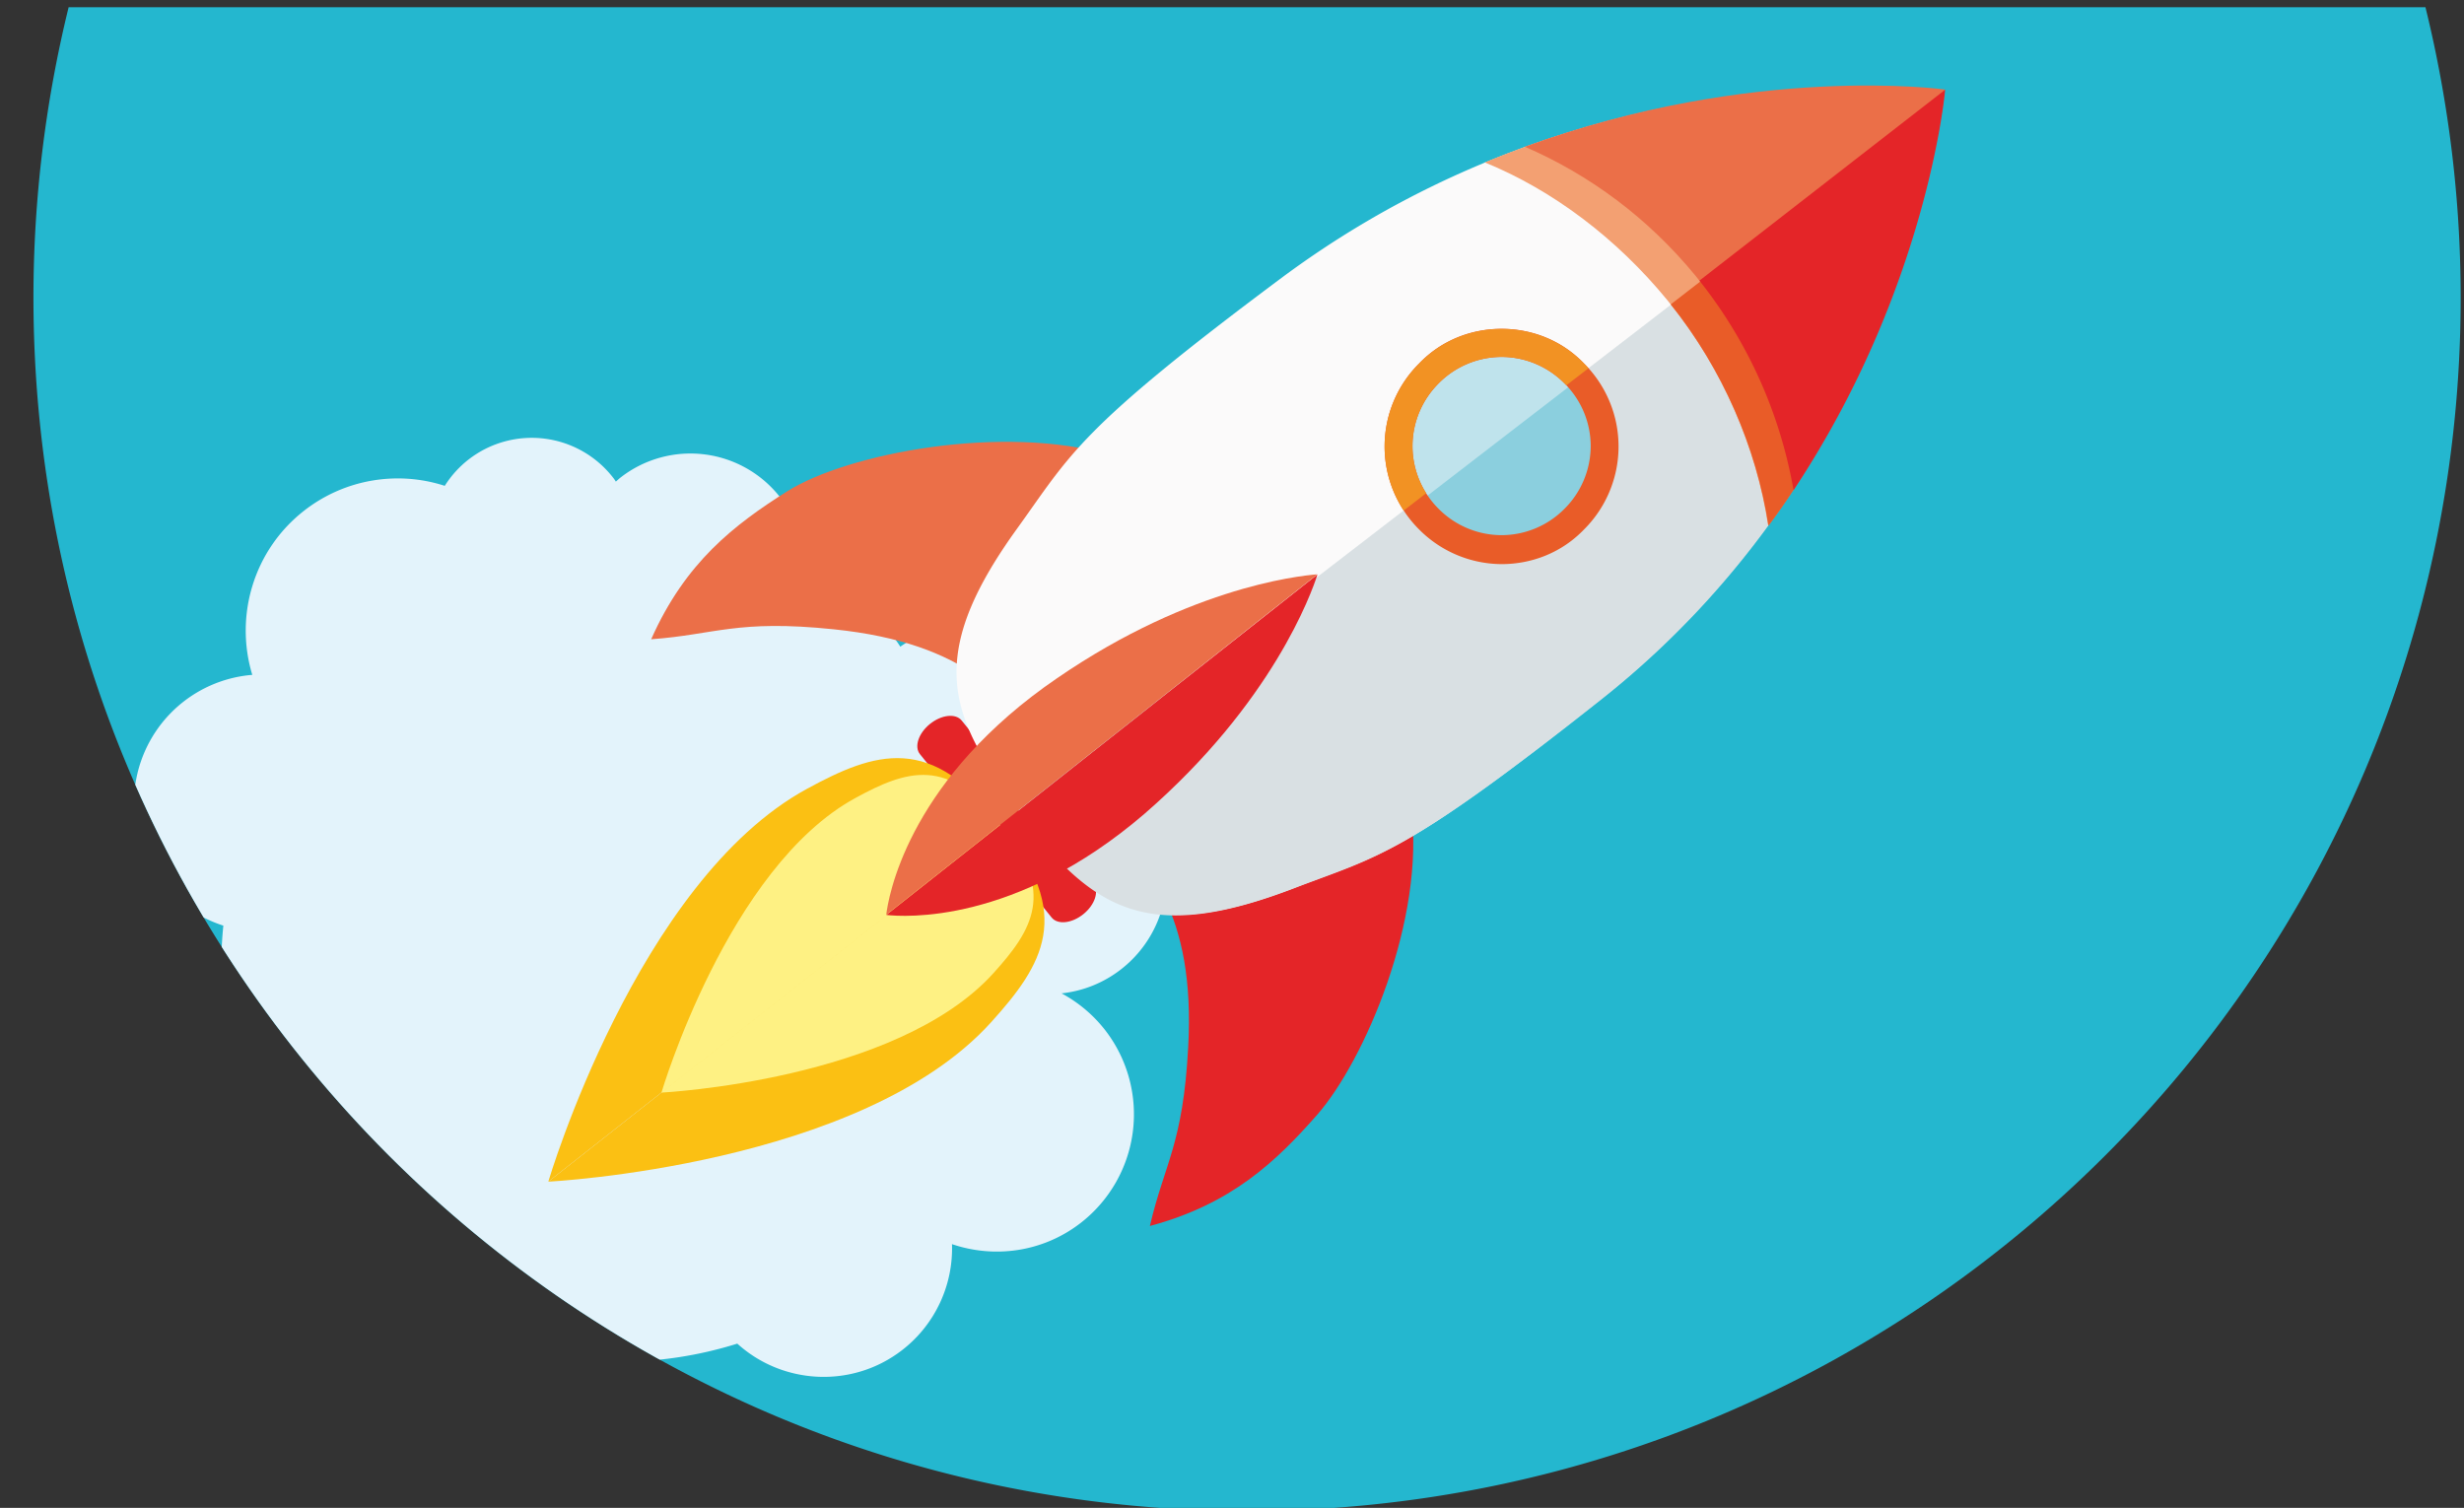 <svg xmlns="http://www.w3.org/2000/svg" xmlns:xlink="http://www.w3.org/1999/xlink" width="134" height="82"><rect width="100%" height="100%" fill="#333333" stroke="none"/><path fill="#24B7CF" d="M3.732.395a66.199 66.199 0 0 0-1.913 15.773c0 36.452 29.55 66.001 65.997 66.001 36.457 0 66.003-29.55 66.003-66.001A66.22 66.22 0 0 0 131.904.394H3.732z"/><defs><path id="a" d="M3.733.395a66.156 66.156 0 0 0-1.914 15.774c0 36.452 29.55 66.001 65.997 66.001 36.457 0 66.003-29.55 66.003-66.001A66.22 66.22 0 0 0 131.904.395H3.733z"/></defs><clipPath id="b"><use xlink:href="#a" overflow="visible"/></clipPath><path clip-path="url(#b)" fill="#E3F3FB" d="M16.54 65.671a21.493 21.493 0 0 1-4.394-15.334 6.97 6.97 0 0 1-3.4-2.38A7 7 0 0 1 13.72 36.7c-.968-3.193.055-6.791 2.852-8.954a8.276 8.276 0 0 1 7.615-1.325 5.59 5.59 0 0 1 1.307-1.441 5.6 5.6 0 0 1 7.856 1.006c.053.066.096.134.142.204.093-.08.178-.162.276-.237a6.186 6.186 0 0 1 8.674 1.111 6.173 6.173 0 0 1 1.12 5.223 6.169 6.169 0 0 1 5.4 2.881 4.893 4.893 0 0 1 7.235 6.125 6.42 6.42 0 0 1 5.906 2.434 6.414 6.414 0 0 1-1.155 9 6.351 6.351 0 0 1-3.216 1.294 7.506 7.506 0 0 1 2.376 2.008 7.474 7.474 0 0 1-1.342 10.48c-2.063 1.597-4.698 1.931-6.994 1.15a6.989 6.989 0 0 1-2.708 5.76c-2.723 2.104-6.502 1.883-8.968-.35-8.379 2.629-17.869-.041-23.556-7.398z"/><path fill="#EB6F48" d="M60.459 24.759c-5.9-1.73-14.36-.115-17.654 1.963-2.869 1.813-5.531 3.849-7.392 8.042 3.5-.254 4.652-1.086 9.923-.542 3.665.378 6.048 1.319 7.83 2.56 1.092-4.294 5.975-9.775 7.293-12.023z"/><path fill="#E42528" d="M76.743 43.912c.785 6.095-2.55 13.784-5.111 16.711-2.241 2.551-4.672 4.864-9.098 6.048.798-3.419 1.802-4.428 2.084-9.724.201-3.68-.356-6.18-1.301-8.136 8.929-2.032 10.788-3.506 13.426-4.899zM50.574 39.37c-.625.505-.868 1.242-.543 1.644l7.161 8.884c.327.403 1.099.321 1.726-.186.625-.504.869-1.24.543-1.648l-7.163-8.882c-.328-.4-1.097-.317-1.724.188z"/><path fill="#FBFAFA" d="M69.751 15.069c17.196-12.751 35.915-10.11 35.915-10.11-.01.282-1.829 19.637-18.413 32.909-10.896 8.674-12.159 8.608-16.84 10.41-7.453 2.873-10.538 1.401-14.229-3.21a60.234 60.234 0 0 1-.691-.885l.041-.035c-.218-.278-.442-.57-.666-.874-3.517-4.743-4.227-8.059.452-14.538 2.933-4.062 3.266-5.347 14.431-13.667z"/><path fill="#D9E0E3" d="M55.298 43.959l50.38-38.792c-.113 1.231-2.309 19.913-18.496 32.795-10.916 8.642-12.189 8.576-16.866 10.367-7.468 2.853-10.546 1.371-14.223-3.249-.242-.301-.47-.597-.689-.888l.039-.033a3.253 3.253 0 0 0-.145-.2z"/><path fill="#F3A072" d="M90.686 16.337c-2.735-3.34-6.204-5.981-9.939-7.505 12.73-5.294 24.91-3.836 24.91-3.836-.014.213-2.031 13.497-9.508 23.547-.655-4.274-2.526-8.617-5.463-12.206z"/><path fill="#EB6F48" d="M92.235 15.029c-2.613-3.184-5.771-5.512-9.308-7.049 12.462-4.556 22.837-3.112 22.837-3.112-.005.207-1.036 10.857-8.25 21.732-.72-4.104-2.448-8.121-5.279-11.571z"/><circle fill="#8BCFDE" cx="81.657" cy="24.153" r="5.309"/><path fill="#E95C28" d="M105.717 5.062c-.01.213-2.044 13.5-9.541 23.536-.643-4.21-2.464-8.482-5.317-12.045l14.858-11.491z"/><path fill="#E42528" d="M105.782 4.881c-.008.208-1.011 10.909-8.244 21.772a25.289 25.289 0 0 0-5.119-11.391l13.363-10.381z"/><path fill="#BFE3EC" d="M77.227 27.267a5.31 5.31 0 0 1 4.431-8.236c1.574 0 2.986.687 3.958 1.774l-8.389 6.462z"/><path fill="#E95C28" d="M81.659 19.411c1.272 0 2.499.513 3.415 1.431a4.816 4.816 0 0 1 1.434 3.417 4.826 4.826 0 0 1-1.434 3.417 4.817 4.817 0 0 1-3.415 1.427 4.834 4.834 0 0 1-3.416-1.427 4.827 4.827 0 0 1-1.428-3.417c0-1.275.51-2.5 1.428-3.417a4.821 4.821 0 0 1 3.416-1.431m0-1.53c-1.63 0-3.265.612-4.485 1.887a6.367 6.367 0 0 0 0 9.023 6.364 6.364 0 0 0 4.485 1.887c1.631 0 3.263-.611 4.488-1.887a6.367 6.367 0 0 0 0-9.023c-1.225-1.275-2.857-1.887-4.488-1.887z"/><path fill="#F29223" d="M85.185 20.951c-.039-.038-.074-.078-.11-.11a4.816 4.816 0 0 0-3.415-1.431 4.833 4.833 0 0 0-3.416 1.431 4.824 4.824 0 0 0-1.428 3.418c0 .911.259 1.795.744 2.562l-1.222.946a6.362 6.362 0 0 1 .836-7.995c1.221-1.274 2.855-1.886 4.485-1.886 1.631 0 3.263.612 4.488 1.886.083.081.163.168.243.254l-1.205.925z"/><g fill="#FBC013"><path d="M54.421 44.892c-3.738-5.083-6.861-3.992-10.529-1.998-9.244 5.027-14.072 21.364-14.072 21.364l24.601-19.366z"/><path d="M54.421 44.892L29.823 64.258v.003s17.014-.857 24.071-8.663c2.8-3.098 4.59-5.878.527-10.706z"/></g><path d="M54.421 44.891c-2.802-3.814-5.145-2.997-7.895-1.498-6.935 3.769-10.554 16.023-10.554 16.023l18.449-14.525zm.002 0L35.975 59.415l-.001.002s12.761-.643 18.054-6.496c2.098-2.326 3.444-4.41.395-8.03z" fill="#FEF183"/><path fill="#E42528" d="M48.2 49.756c.932.107 7.022.533 14.038-5.498 6.965-6.038 9.09-12.013 9.41-13.017L48.2 49.756z"/><path fill="#EB6F48" d="M48.196 49.748c.111-.931 1.107-6.952 8.6-12.38 7.487-5.378 13.79-6.053 14.846-6.135L48.196 49.748z"/></svg>